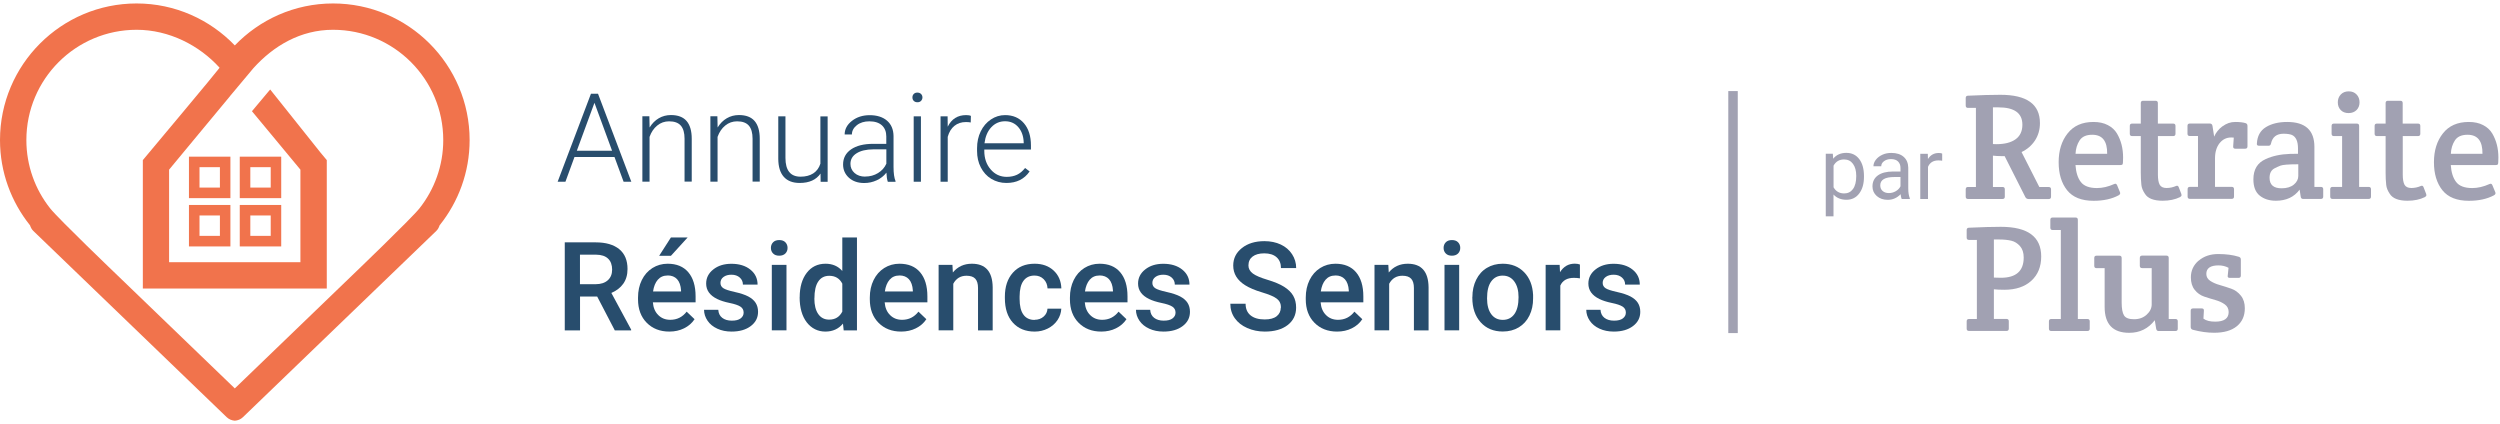<svg width="1444" height="245" viewBox="0 0 1444 245" fill="none" xmlns="http://www.w3.org/2000/svg">
<g clip-path="url(#clip0_159_2346)">
<path d="M192.373 2C170.1 2 149.988 11.309 135.627 26.233C121.266 11.309 101.154 2 78.88 2C35.379 2 0 37.39 0 80.904C0 99.523 6.518 116.642 17.359 130.171C17.742 131.356 18.335 132.507 19.276 133.413L130.956 240.978C132.281 242.233 133.919 242.861 135.627 243C137.335 242.861 138.973 242.268 140.298 240.978L251.978 133.413C252.919 132.507 253.512 131.391 253.895 130.171C264.736 116.642 271.254 99.523 271.254 80.904C271.254 37.39 235.874 2 192.373 2ZM242.323 120.303C237.513 126.37 203.527 158.936 203.527 158.936L135.627 224.346L67.726 158.936C67.726 158.936 33.706 126.37 28.931 120.303C20.356 109.46 15.232 95.792 15.232 80.904C15.232 45.723 43.745 17.202 78.915 17.202C97.668 17.202 115.201 26.233 126.843 39.133C125.588 41.051 86.026 88.261 86.026 88.261L82.505 92.48V97.989V120.269V135.47V144.362V151.439V159.563V166.641H97.703H135.627H173.551H188.748V159.563V151.439V144.362V135.47V120.269V97.989V92.48L185.228 88.261C185.228 88.261 167.556 66.19 156.053 51.685L145.526 64.237L157.656 78.847L173.516 97.989V120.269V135.47V141.712V151.439H157.308H135.592H113.876H97.668V141.712V135.47V120.269V97.989L113.528 78.847L132.908 55.486H132.873L146.363 39.377C158.005 26.477 173.586 17.202 192.339 17.202C227.509 17.202 256.021 45.723 256.021 80.904C256.021 95.792 250.863 109.46 242.323 120.303Z" fill="#F1734C"/>
<path d="M133.082 114.446H109.136V90.492H133.082V114.446ZM115.236 108.344H127.017V96.559H115.236V108.344Z" fill="#F1734C"/>
<path d="M162.431 114.446H138.484V90.492H162.431V114.446ZM144.584 108.344H156.366V96.559H144.584V108.344Z" fill="#F1734C"/>
<path d="M133.082 142.339H109.136V118.386H133.082V142.339ZM115.236 136.238H127.017V124.453H115.236V136.238Z" fill="#F1734C"/>
<path d="M162.431 142.339H138.484V118.386H162.431V142.339ZM144.584 136.238H156.366V124.453H144.584V136.238Z" fill="#F1734C"/>
<path d="M354.894 90.684H331.819L326.59 104.979H322.094L341.335 54.143H345.413L364.654 104.979H360.192L354.929 90.684H354.894ZM333.143 87.058H353.534L343.356 59.373L333.178 87.058H333.143Z" fill="#284D6D"/>
<path d="M375.076 67.184L375.215 73.634C376.645 71.298 378.422 69.52 380.514 68.299C382.605 67.079 384.975 66.451 387.52 66.451C391.563 66.451 394.596 67.602 396.548 69.868C398.535 72.135 399.545 75.587 399.545 80.119V104.91H395.397V80.084C395.397 76.702 394.665 74.192 393.236 72.553C391.807 70.914 389.576 70.078 386.474 70.078C383.895 70.078 381.594 70.88 379.607 72.518C377.621 74.122 376.157 76.319 375.181 79.073V104.945H371.033V67.149H375.006L375.076 67.184Z" fill="#284D6D"/>
<path d="M414.359 67.184L414.499 73.634C415.928 71.298 417.706 69.52 419.797 68.299C421.888 67.079 424.259 66.451 426.803 66.451C430.846 66.451 433.879 67.602 435.831 69.868C437.818 72.135 438.829 75.587 438.829 80.119V104.91H434.681V80.084C434.681 76.702 433.949 74.192 432.52 72.553C431.09 70.914 428.86 70.078 425.757 70.078C423.178 70.078 420.877 70.88 418.891 72.518C416.904 74.122 415.44 76.319 414.464 79.073V104.945H410.316V67.149H414.29L414.359 67.184Z" fill="#284D6D"/>
<path d="M473.964 100.203C471.455 103.864 467.446 105.677 461.904 105.677C457.86 105.677 454.828 104.491 452.737 102.155C450.645 99.819 449.565 96.367 449.53 91.765V67.184H453.678V91.242C453.678 98.424 456.571 102.051 462.392 102.051C468.213 102.051 472.256 99.54 473.86 94.554V67.219H478.042V105.014H473.999L473.929 100.237L473.964 100.203Z" fill="#284D6D"/>
<path d="M512.794 104.979C512.376 103.794 512.097 102.051 511.992 99.715C510.528 101.632 508.646 103.097 506.38 104.143C504.115 105.189 501.71 105.712 499.165 105.712C495.54 105.712 492.612 104.7 490.346 102.678C488.116 100.656 486.965 98.076 486.965 95.007C486.965 91.312 488.499 88.418 491.566 86.291C494.634 84.164 498.886 83.083 504.359 83.083H511.923V78.794C511.923 76.11 511.086 73.983 509.413 72.414C507.74 70.88 505.335 70.078 502.128 70.078C499.235 70.078 496.795 70.81 494.913 72.309C493.03 73.808 492.054 75.587 492.054 77.679H487.872C487.872 74.645 489.266 72.03 492.054 69.834C494.843 67.637 498.294 66.521 502.372 66.521C506.45 66.521 509.901 67.567 512.341 69.694C514.781 71.786 516.036 74.75 516.105 78.515V96.402C516.105 100.063 516.489 102.783 517.256 104.596V105.014H512.794V104.979ZM499.653 101.981C502.442 101.981 504.951 101.318 507.147 99.959C509.343 98.599 510.947 96.82 511.957 94.554V86.256H504.498C500.315 86.291 497.074 87.058 494.738 88.557C492.403 90.022 491.218 92.079 491.218 94.659C491.218 96.786 492.02 98.529 493.588 99.924C495.157 101.318 497.213 102.016 499.723 102.016L499.653 101.981Z" fill="#284D6D"/>
<path d="M527.016 56.27C527.016 55.468 527.26 54.806 527.782 54.283C528.305 53.725 529.002 53.481 529.874 53.481C530.745 53.481 531.477 53.76 532 54.283C532.523 54.806 532.802 55.503 532.802 56.27C532.802 57.037 532.523 57.7 532 58.258C531.477 58.816 530.78 59.06 529.874 59.06C528.968 59.06 528.305 58.781 527.782 58.258C527.26 57.735 527.016 57.072 527.016 56.27ZM531.93 104.979H527.748V67.184H531.93V104.979Z" fill="#284D6D"/>
<path d="M560.722 70.74C559.851 70.566 558.91 70.496 557.899 70.496C555.285 70.496 553.089 71.228 551.276 72.693C549.464 74.157 548.174 76.249 547.407 79.038V104.979H543.259V67.184H547.337L547.407 73.181C549.603 68.718 553.159 66.486 558.038 66.486C559.189 66.486 560.13 66.626 560.792 66.94L560.688 70.74H560.722Z" fill="#284D6D"/>
<path d="M581.287 105.677C578.08 105.677 575.187 104.875 572.573 103.306C569.959 101.737 567.972 99.505 566.508 96.681C565.044 93.857 564.347 90.684 564.347 87.162V85.663C564.347 82.037 565.044 78.76 566.473 75.865C567.867 72.972 569.854 70.67 572.364 68.997C574.873 67.323 577.592 66.486 580.52 66.486C585.121 66.486 588.746 68.055 591.43 71.193C594.114 74.331 595.474 78.62 595.474 84.024V86.361H568.529V87.162C568.529 91.451 569.749 95.007 572.224 97.867C574.664 100.726 577.766 102.155 581.496 102.155C583.727 102.155 585.714 101.737 587.422 100.935C589.13 100.133 590.698 98.808 592.092 97.03L594.707 99.017C591.639 103.48 587.178 105.677 581.322 105.677H581.287ZM580.52 70.043C577.383 70.043 574.734 71.193 572.573 73.495C570.412 75.796 569.122 78.899 568.634 82.769H591.291V82.316C591.186 78.69 590.141 75.726 588.189 73.46C586.237 71.193 583.692 70.043 580.52 70.043Z" fill="#284D6D"/>
<path d="M344.855 171.261H335.025V190.822H326.207V139.986H344.088C349.944 139.986 354.475 141.311 357.682 143.926C360.889 146.576 362.457 150.376 362.457 155.362C362.457 158.779 361.621 161.603 359.983 163.904C358.344 166.206 356.044 167.949 353.116 169.204L364.549 190.368V190.822H355.103L344.925 171.261H344.855ZM335.025 164.148H344.088C347.051 164.148 349.386 163.381 351.059 161.882C352.732 160.383 353.569 158.326 353.569 155.711C353.569 153.096 352.802 150.864 351.234 149.4C349.7 147.901 347.364 147.133 344.297 147.099H334.99V164.148H335.025Z" fill="#284D6D"/>
<path d="M386.613 191.519C381.245 191.519 376.888 189.811 373.542 186.428C370.196 183.046 368.522 178.514 368.522 172.9V171.854C368.522 168.088 369.254 164.706 370.718 161.743C372.182 158.779 374.204 156.478 376.853 154.804C379.467 153.165 382.43 152.329 385.637 152.329C390.796 152.329 394.769 153.967 397.558 157.245C400.347 160.522 401.776 165.16 401.776 171.192V174.609H377.097C377.341 177.747 378.387 180.187 380.234 182C382.047 183.813 384.347 184.72 387.136 184.72C391.04 184.72 394.177 183.151 396.617 180.013L401.183 184.371C399.684 186.638 397.663 188.381 395.118 189.636C392.608 190.891 389.75 191.519 386.613 191.519ZM385.602 159.128C383.267 159.128 381.385 159.93 379.955 161.568C378.526 163.207 377.62 165.473 377.202 168.367H393.375V167.74C393.201 164.916 392.434 162.754 391.11 161.289C389.785 159.825 387.938 159.093 385.602 159.093V159.128ZM387.519 137.162H397.175L387.519 147.761H380.722L387.519 137.162Z" fill="#284D6D"/>
<path d="M429.522 180.536C429.522 179.037 428.895 177.886 427.64 177.084C426.385 176.282 424.329 175.585 421.435 174.992C418.542 174.399 416.137 173.632 414.22 172.691C410.002 170.634 407.876 167.67 407.876 163.8C407.876 160.522 409.236 157.803 411.989 155.641C414.743 153.444 418.229 152.363 422.446 152.363C426.943 152.363 430.603 153.479 433.391 155.711C436.18 157.942 437.574 160.836 437.574 164.393H429.104C429.104 162.754 428.511 161.394 427.291 160.313C426.071 159.232 424.468 158.674 422.481 158.674C420.634 158.674 419.1 159.093 417.915 159.964C416.73 160.836 416.137 161.987 416.137 163.416C416.137 164.706 416.695 165.718 417.775 166.45C418.856 167.182 421.087 167.914 424.398 168.646C427.71 169.379 430.324 170.25 432.241 171.261C434.123 172.272 435.552 173.493 436.459 174.922C437.365 176.352 437.853 178.06 437.853 180.083C437.853 183.5 436.459 186.219 433.635 188.346C430.812 190.473 427.117 191.519 422.586 191.519C419.483 191.519 416.73 190.961 414.325 189.845C411.885 188.73 410.002 187.196 408.678 185.243C407.353 183.29 406.656 181.164 406.656 178.932H414.882C414.987 180.919 415.754 182.488 417.148 183.569C418.542 184.65 420.39 185.208 422.69 185.208C424.991 185.208 426.629 184.79 427.779 183.918C428.93 183.046 429.522 181.965 429.522 180.571V180.536Z" fill="#284D6D"/>
<path d="M445.277 143.193C445.277 141.903 445.695 140.823 446.532 139.951C447.368 139.079 448.553 138.661 450.087 138.661C451.621 138.661 452.806 139.079 453.642 139.951C454.479 140.823 454.897 141.903 454.897 143.193C454.897 144.484 454.479 145.53 453.642 146.401C452.806 147.238 451.621 147.691 450.087 147.691C448.553 147.691 447.368 147.273 446.532 146.401C445.695 145.564 445.277 144.484 445.277 143.193ZM454.27 190.787H445.8V152.991H454.27V190.787Z" fill="#284D6D"/>
<path d="M461.903 171.645C461.903 165.822 463.263 161.15 465.947 157.628C468.631 154.107 472.256 152.329 476.822 152.329C480.831 152.329 484.072 153.723 486.512 156.513V137.162H494.982V190.822H487.314L486.896 186.917C484.351 189.985 480.97 191.519 476.718 191.519C472.465 191.519 468.735 189.741 465.982 186.184C463.263 182.628 461.869 177.781 461.869 171.645H461.903ZM470.374 172.377C470.374 176.212 471.106 179.211 472.604 181.373C474.103 183.534 476.195 184.615 478.914 184.615C482.399 184.615 484.909 183.081 486.512 179.978V163.835C484.944 160.801 482.434 159.302 478.983 159.302C476.23 159.302 474.103 160.383 472.639 162.579C471.14 164.741 470.409 168.019 470.409 172.412L470.374 172.377Z" fill="#284D6D"/>
<path d="M520.497 191.519C515.129 191.519 510.772 189.811 507.426 186.428C504.08 183.046 502.407 178.514 502.407 172.9V171.854C502.407 168.088 503.139 164.706 504.603 161.743C506.067 158.779 508.088 156.478 510.737 154.804C513.352 153.165 516.315 152.329 519.521 152.329C524.68 152.329 528.654 153.967 531.442 157.245C534.231 160.522 535.66 165.16 535.66 171.192V174.609H510.981C511.225 177.747 512.271 180.187 514.119 182C515.931 183.813 518.232 184.72 521.02 184.72C524.924 184.72 528.061 183.151 530.501 180.013L535.067 184.371C533.568 186.638 531.547 188.381 529.002 189.636C526.493 190.891 523.634 191.519 520.497 191.519ZM519.486 159.128C517.151 159.128 515.269 159.93 513.84 161.568C512.411 163.207 511.504 165.473 511.086 168.367H527.259V167.74C527.085 164.916 526.318 162.754 524.994 161.289C523.669 159.825 521.822 159.093 519.486 159.093V159.128Z" fill="#284D6D"/>
<path d="M550.125 153.026L550.369 157.384C553.158 154.002 556.818 152.329 561.349 152.329C569.227 152.329 573.235 156.826 573.375 165.857V190.822H564.904V166.345C564.904 163.939 564.382 162.161 563.336 161.01C562.29 159.86 560.617 159.267 558.247 159.267C554.831 159.267 552.286 160.801 550.613 163.904V190.787H542.143V152.991H550.125V153.026Z" fill="#284D6D"/>
<path d="M597.531 184.72C599.657 184.72 601.4 184.092 602.794 182.872C604.188 181.652 604.92 180.118 605.025 178.304H613.007C612.902 180.641 612.17 182.837 610.811 184.894C609.452 186.917 607.569 188.555 605.234 189.741C602.899 190.926 600.354 191.519 597.635 191.519C592.337 191.519 588.154 189.811 585.052 186.394C581.95 182.977 580.416 178.235 580.416 172.203V171.331C580.416 165.578 581.95 160.976 585.017 157.524C588.084 154.072 592.267 152.329 597.6 152.329C602.097 152.329 605.757 153.654 608.58 156.269C611.404 158.884 612.902 162.335 613.042 166.589H605.06C604.955 164.427 604.223 162.649 602.829 161.255C601.435 159.86 599.692 159.163 597.531 159.163C594.777 159.163 592.651 160.174 591.187 162.161C589.688 164.148 588.956 167.182 588.921 171.226V172.586C588.921 176.701 589.653 179.734 591.152 181.756C592.616 183.779 594.777 184.79 597.565 184.79L597.531 184.72Z" fill="#284D6D"/>
<path d="M636.081 191.519C630.713 191.519 626.356 189.811 623.01 186.428C619.664 183.046 617.991 178.514 617.991 172.9V171.854C617.991 168.088 618.723 164.706 620.187 161.743C621.651 158.779 623.672 156.478 626.321 154.804C628.936 153.165 631.898 152.329 635.105 152.329C640.264 152.329 644.238 153.967 647.026 157.245C649.815 160.522 651.244 165.16 651.244 171.192V174.609H626.565C626.809 177.747 627.855 180.187 629.703 182C631.515 183.813 633.816 184.72 636.604 184.72C640.508 184.72 643.645 183.151 646.085 180.013L650.651 184.371C649.152 186.638 647.131 188.381 644.586 189.636C642.077 190.891 639.218 191.519 636.081 191.519ZM635.07 159.128C632.735 159.128 630.853 159.93 629.424 161.568C627.995 163.207 627.088 165.473 626.67 168.367H642.843V167.74C642.669 164.916 641.902 162.754 640.578 161.289C639.253 159.825 637.406 159.093 635.07 159.093V159.128Z" fill="#284D6D"/>
<path d="M678.99 180.536C678.99 179.037 678.363 177.886 677.108 177.084C675.853 176.282 673.797 175.585 670.904 174.992C668.011 174.399 665.606 173.632 663.688 172.691C659.471 170.634 657.345 167.67 657.345 163.8C657.345 160.522 658.704 157.803 661.458 155.641C664.211 153.444 667.697 152.363 671.915 152.363C676.411 152.363 680.071 153.479 682.86 155.711C685.648 157.942 687.042 160.836 687.042 164.393H678.572C678.572 162.754 677.98 161.394 676.76 160.313C675.54 159.232 673.936 158.674 671.949 158.674C670.102 158.674 668.568 159.093 667.383 159.964C666.198 160.836 665.606 161.987 665.606 163.416C665.606 164.706 666.163 165.718 667.244 166.45C668.324 167.182 670.555 167.914 673.867 168.646C677.178 169.379 679.792 170.25 681.709 171.261C683.592 172.272 685.021 173.493 685.927 174.922C686.833 176.352 687.321 178.06 687.321 180.083C687.321 183.5 685.927 186.219 683.104 188.346C680.28 190.473 676.585 191.519 672.054 191.519C668.952 191.519 666.198 190.961 663.793 189.845C661.353 188.73 659.471 187.196 658.146 185.243C656.822 183.29 656.125 181.164 656.125 178.932H664.351C664.455 180.919 665.222 182.488 666.616 183.569C668.011 184.65 669.858 185.208 672.159 185.208C674.459 185.208 676.097 184.79 677.248 183.918C678.398 183.046 678.99 181.965 678.99 180.571V180.536Z" fill="#284D6D"/>
<path d="M739.885 177.712C739.885 175.48 739.118 173.772 737.515 172.551C735.946 171.331 733.123 170.111 729.01 168.89C724.896 167.67 721.655 166.275 719.25 164.776C714.614 161.882 712.313 158.082 712.313 153.375C712.313 149.26 713.986 145.913 717.333 143.263C720.679 140.613 725.001 139.288 730.334 139.288C733.855 139.288 737.027 139.951 739.78 141.241C742.534 142.531 744.73 144.414 746.298 146.82C747.867 149.225 748.669 151.91 748.669 154.839H739.885C739.885 152.189 739.048 150.097 737.375 148.598C735.702 147.099 733.332 146.332 730.23 146.332C727.336 146.332 725.106 146.959 723.502 148.179C721.899 149.4 721.097 151.143 721.097 153.34C721.097 155.188 721.969 156.757 723.677 158.012C725.384 159.267 728.243 160.453 732.182 161.638C736.12 162.824 739.327 164.149 741.697 165.648C744.068 167.147 745.845 168.856 746.961 170.808C748.076 172.761 748.634 175.027 748.634 177.642C748.634 181.896 746.996 185.243 743.754 187.753C740.512 190.264 736.085 191.519 730.543 191.519C726.883 191.519 723.502 190.822 720.4 189.462C717.298 188.102 714.928 186.219 713.22 183.813C711.512 181.408 710.64 178.618 710.64 175.445H719.459C719.459 178.339 720.4 180.571 722.317 182.14C724.234 183.709 726.953 184.511 730.508 184.511C733.576 184.511 735.876 183.883 737.445 182.628C738.979 181.373 739.78 179.734 739.78 177.677L739.885 177.712Z" fill="#284D6D"/>
<path d="M772.302 191.519C766.934 191.519 762.577 189.811 759.23 186.428C755.884 183.046 754.211 178.514 754.211 172.9V171.854C754.211 168.088 754.943 164.706 756.407 161.743C757.871 158.779 759.893 156.478 762.542 154.804C765.156 153.165 768.119 152.329 771.326 152.329C776.484 152.329 780.458 153.967 783.246 157.245C786.035 160.522 787.464 165.16 787.464 171.192V174.609H762.786C763.03 177.747 764.075 180.187 765.923 182C767.735 183.813 770.036 184.72 772.824 184.72C776.728 184.72 779.865 183.151 782.305 180.013L786.872 184.371C785.373 186.638 783.351 188.381 780.807 189.636C778.297 190.891 775.439 191.519 772.302 191.519ZM771.291 159.128C768.955 159.128 767.073 159.93 765.644 161.568C764.215 163.207 763.309 165.473 762.89 168.367H779.064V167.74C778.889 164.916 778.123 162.754 776.798 161.289C775.473 159.825 773.626 159.093 771.291 159.093V159.128Z" fill="#284D6D"/>
<path d="M801.895 153.026L802.139 157.384C804.927 154.002 808.587 152.329 813.119 152.329C820.996 152.329 825.005 156.826 825.144 165.857V190.822H816.674V166.345C816.674 163.939 816.151 162.161 815.105 161.01C814.06 159.86 812.387 159.267 810.016 159.267C806.6 159.267 804.056 160.801 802.383 163.904V190.787H793.913V152.991H801.895V153.026Z" fill="#284D6D"/>
<path d="M833.823 143.193C833.823 141.903 834.241 140.823 835.078 139.951C835.914 139.079 837.099 138.661 838.633 138.661C840.167 138.661 841.352 139.079 842.188 139.951C843.025 140.823 843.443 141.903 843.443 143.193C843.443 144.484 843.025 145.53 842.188 146.401C841.352 147.238 840.167 147.691 838.633 147.691C837.099 147.691 835.914 147.273 835.078 146.401C834.241 145.564 833.823 144.484 833.823 143.193ZM842.816 190.787H834.346V152.991H842.816V190.787Z" fill="#284D6D"/>
<path d="M850.45 171.575C850.45 167.879 851.182 164.532 852.646 161.568C854.11 158.605 856.166 156.303 858.815 154.734C861.465 153.131 864.532 152.329 867.948 152.329C873.037 152.329 877.185 153.967 880.357 157.245C883.529 160.522 885.237 164.881 885.516 170.32V172.307C885.55 176.038 884.818 179.35 883.389 182.279C881.96 185.208 879.904 187.474 877.255 189.078C874.605 190.682 871.503 191.484 868.018 191.484C862.685 191.484 858.432 189.706 855.225 186.15C852.018 182.593 850.415 177.851 850.415 171.959V171.54L850.45 171.575ZM858.92 172.307C858.92 176.212 859.722 179.246 861.325 181.442C862.929 183.639 865.159 184.755 868.018 184.755C870.876 184.755 873.107 183.639 874.71 181.408C876.313 179.176 877.115 175.899 877.115 171.61C877.115 167.775 876.279 164.776 874.64 162.545C873.002 160.313 870.771 159.197 867.948 159.197C865.125 159.197 862.963 160.313 861.36 162.51C859.722 164.706 858.92 167.984 858.92 172.377V172.307Z" fill="#284D6D"/>
<path d="M912.529 160.766C911.413 160.592 910.263 160.487 909.078 160.487C905.174 160.487 902.56 161.987 901.235 164.95V190.787H892.765V152.991H900.852L901.061 157.21C903.118 153.933 905.941 152.294 909.566 152.294C910.786 152.294 911.762 152.468 912.564 152.782V160.732L912.529 160.766Z" fill="#284D6D"/>
<path d="M939.09 180.536C939.09 179.037 938.462 177.886 937.207 177.084C935.953 176.282 933.896 175.585 931.003 174.992C928.11 174.399 925.705 173.632 923.788 172.691C919.57 170.634 917.444 167.67 917.444 163.8C917.444 160.522 918.803 157.803 921.557 155.641C924.31 153.444 927.796 152.363 932.014 152.363C936.51 152.363 940.17 153.479 942.959 155.711C945.747 157.942 947.142 160.836 947.142 164.393H938.671C938.671 162.754 938.079 161.394 936.859 160.313C935.639 159.232 934.035 158.674 932.049 158.674C930.201 158.674 928.667 159.093 927.482 159.964C926.297 160.836 925.705 161.987 925.705 163.416C925.705 164.706 926.262 165.718 927.343 166.45C928.423 167.182 930.654 167.914 933.966 168.646C937.277 169.379 939.891 170.25 941.808 171.261C943.691 172.272 945.12 173.493 946.026 174.922C946.932 176.352 947.42 178.06 947.42 180.083C947.42 183.5 946.026 186.219 943.203 188.346C940.379 190.473 936.684 191.519 932.153 191.519C929.051 191.519 926.297 190.961 923.892 189.845C921.452 188.73 919.57 187.196 918.245 185.243C916.921 183.29 916.224 181.164 916.224 178.932H924.45C924.554 180.919 925.321 182.488 926.715 183.569C928.11 184.65 929.957 185.208 932.258 185.208C934.558 185.208 936.196 184.79 937.347 183.918C938.497 183.046 939.09 181.965 939.09 180.571V180.536Z" fill="#284D6D"/>
<path d="M1076.63 102.138C1076.63 106.113 1075.72 109.32 1073.91 111.726C1072.1 114.167 1069.62 115.387 1066.52 115.387C1063.42 115.387 1060.87 114.376 1059.03 112.354V124.941H1054.56V88.784H1058.64L1058.85 91.678C1060.66 89.411 1063.21 88.296 1066.42 88.296C1069.62 88.296 1072.03 89.481 1073.87 91.852C1075.69 94.223 1076.63 97.5 1076.63 101.719V102.138ZM1072.17 101.615C1072.17 98.686 1071.54 96.35 1070.28 94.641C1069.03 92.933 1067.32 92.096 1065.13 92.096C1062.41 92.096 1060.39 93.281 1059.06 95.687V108.17C1060.39 110.541 1062.44 111.726 1065.2 111.726C1067.32 111.726 1069.03 110.889 1070.28 109.181C1071.54 107.472 1072.17 104.962 1072.17 101.615Z" fill="#A1A1B2"/>
<path d="M1098.41 114.934C1098.17 114.411 1097.96 113.504 1097.79 112.179C1095.69 114.341 1093.22 115.422 1090.36 115.422C1087.78 115.422 1085.69 114.69 1084.02 113.225C1082.38 111.761 1081.54 109.913 1081.54 107.682C1081.54 104.962 1082.59 102.835 1084.64 101.336C1086.7 99.837 1089.63 99.069 1093.36 99.069H1097.72V97.012C1097.72 95.443 1097.26 94.223 1096.32 93.281C1095.38 92.34 1094.02 91.887 1092.21 91.887C1090.61 91.887 1089.28 92.305 1088.2 93.107C1087.12 93.909 1086.6 94.885 1086.6 96.036H1082.1C1082.1 94.746 1082.55 93.491 1083.49 92.27C1084.44 91.05 1085.69 90.109 1087.26 89.376C1088.83 88.644 1090.57 88.33 1092.49 88.33C1095.49 88.33 1097.86 89.097 1099.56 90.597C1101.27 92.096 1102.14 94.188 1102.21 96.803V108.832C1102.21 111.238 1102.53 113.121 1103.12 114.55V114.934H1098.45H1098.41ZM1091.02 111.517C1092.42 111.517 1093.74 111.168 1095 110.436C1096.25 109.704 1097.16 108.762 1097.72 107.612V102.242H1094.23C1088.76 102.242 1086.04 103.846 1086.04 107.054C1086.04 108.449 1086.49 109.53 1087.43 110.331C1088.37 111.133 1089.56 111.517 1091.02 111.517Z" fill="#A1A1B2"/>
<path d="M1121.77 92.828C1121.11 92.724 1120.37 92.654 1119.57 92.654C1116.64 92.654 1114.66 93.909 1113.61 96.385V114.934H1109.15V88.819H1113.51L1113.58 91.852C1115.04 89.516 1117.1 88.365 1119.82 88.365C1120.69 88.365 1121.35 88.47 1121.8 88.714V92.863L1121.77 92.828Z" fill="#A1A1B2"/>
<path d="M1135.4 113.609V109.32C1135.4 108.449 1135.85 107.995 1136.72 107.995H1141.29V62.32H1136.72C1135.85 62.32 1135.4 61.867 1135.4 60.995V56.602C1135.4 55.73 1135.85 55.277 1136.72 55.277C1144.22 54.928 1150.45 54.754 1155.44 54.754C1170.67 54.754 1178.27 60.193 1178.27 71.106C1178.27 74.907 1177.29 78.254 1175.38 81.183C1173.46 84.077 1170.88 86.308 1167.64 87.807L1177.92 108.03H1183.36C1184.23 108.03 1184.68 108.484 1184.68 109.355V113.644C1184.68 114.515 1184.23 114.969 1183.36 114.969H1171.75C1170.88 114.969 1170.22 114.585 1169.83 113.818L1157.88 90.178H1156.14C1154.25 90.178 1152.58 90.074 1151.12 89.899V107.995H1156.66C1157.53 107.995 1157.98 108.449 1157.98 109.32V113.609C1157.98 114.481 1157.53 114.934 1156.66 114.934H1136.72C1135.85 114.934 1135.4 114.481 1135.4 113.609ZM1151.12 62.041V83.205C1151.57 83.275 1152.27 83.275 1153.14 83.275C1157.88 83.275 1161.57 82.333 1164.19 80.451C1166.8 78.568 1168.13 75.778 1168.13 72.013C1168.13 65.318 1163.49 62.006 1154.25 62.006H1151.08L1151.12 62.041Z" fill="#A1A1B2"/>
<path d="M1209.29 115.98C1202.32 115.98 1197.23 113.958 1193.96 109.878C1190.71 105.799 1189.08 100.429 1189.08 93.7C1189.08 86.971 1190.78 81.427 1194.27 77.034C1197.72 72.64 1202.7 70.444 1209.19 70.444C1212.39 70.444 1215.18 71.037 1217.48 72.257C1219.78 73.442 1221.56 75.081 1222.78 77.138C1225.12 81.113 1226.3 85.715 1226.3 90.945C1226.3 93.386 1226.2 94.746 1225.95 94.99C1225.71 95.234 1225.29 95.339 1224.63 95.339H1198.8C1199.08 99.558 1200.12 102.835 1201.9 105.136C1203.68 107.437 1206.78 108.623 1211.17 108.623C1214.38 108.623 1217.69 107.856 1221.11 106.322C1221.91 105.903 1222.5 106.147 1222.85 107.019L1224.52 111.064C1224.8 111.761 1224.52 112.354 1223.72 112.807C1219.85 114.899 1215.01 115.98 1209.22 115.98H1209.29ZM1198.83 88.819H1217.1C1217.2 81.496 1214.35 77.835 1208.49 77.835C1205.04 77.835 1202.6 78.916 1201.17 81.113C1199.74 83.31 1198.97 85.855 1198.83 88.819Z" fill="#A1A1B2"/>
<path d="M1246.41 78.637V100.778C1246.41 103.532 1246.76 105.52 1247.46 106.74C1248.16 107.961 1249.48 108.588 1251.4 108.588C1253.32 108.588 1255.2 108.17 1257.01 107.368C1257.64 107.124 1258.13 107.368 1258.41 108.065L1259.97 112.11C1260.04 112.284 1260.04 112.528 1260.04 112.842C1260.04 113.156 1259.76 113.504 1259.17 113.853C1256.35 115.248 1253.04 115.945 1249.17 115.945C1243.94 115.945 1240.52 114.585 1238.89 111.9C1237.7 110.157 1237.04 108.449 1236.86 106.81C1236.62 104.578 1236.52 102.242 1236.52 99.767V78.603H1231.5C1230.62 78.603 1230.17 78.149 1230.17 77.278V72.71C1230.17 71.838 1230.62 71.385 1231.5 71.385H1236.52V59.53C1236.52 58.659 1236.97 58.205 1237.84 58.205H1245.06C1245.93 58.205 1246.38 58.659 1246.38 59.53V71.385H1255.23C1256.1 71.385 1256.56 71.838 1256.56 72.71V77.278C1256.56 78.149 1256.1 78.603 1255.23 78.603H1246.38L1246.41 78.637Z" fill="#A1A1B2"/>
<path d="M1283.75 72.954C1285.98 71.281 1288.42 70.444 1291.03 70.444C1293.65 70.444 1295.7 70.688 1297.1 71.141C1297.79 71.385 1298.14 71.908 1298.14 72.71V84.565C1298.14 85.436 1297.69 85.89 1296.82 85.89H1291.1C1290.23 85.89 1289.81 85.436 1289.88 84.565L1290.23 79.474C1289.95 79.404 1289.43 79.404 1288.73 79.404C1286.05 79.404 1283.82 80.485 1282.04 82.682C1280.3 84.879 1279.39 87.807 1279.39 91.503V107.926H1289.04C1289.92 107.926 1290.37 108.379 1290.37 109.251V113.539C1290.37 114.411 1289.92 114.864 1289.04 114.864H1264.89C1264.02 114.864 1263.56 114.411 1263.56 113.539V109.251C1263.56 108.379 1264.02 107.926 1264.89 107.926H1269.56V78.568H1264.82C1263.95 78.568 1263.49 78.114 1263.49 77.243V72.675C1263.49 71.803 1263.95 71.35 1264.82 71.35H1276.43C1277.23 71.35 1277.75 71.803 1277.92 72.675L1278.9 78.916C1279.91 76.58 1281.51 74.558 1283.75 72.884V72.954Z" fill="#A1A1B2"/>
<path d="M1327.32 88.819V85.75C1327.32 81.601 1326.13 78.986 1323.8 77.94C1322.68 77.487 1321.08 77.243 1318.95 77.243C1314.98 77.243 1312.57 79.126 1311.74 82.856C1311.56 83.728 1311.11 84.181 1310.41 84.181H1304.8C1303.86 84.181 1303.44 83.728 1303.58 82.856C1303.82 78.568 1305.53 75.43 1308.77 73.442C1311.98 71.455 1316.09 70.444 1321.08 70.444C1331.57 70.444 1336.8 75.255 1336.8 84.844V107.961H1340.56C1341.43 107.961 1341.89 108.414 1341.89 109.285V113.574C1341.89 114.446 1341.43 114.899 1340.56 114.899H1330.21C1329.44 114.899 1329.02 114.446 1328.89 113.574L1328.26 109.53C1325.09 113.818 1320.52 115.945 1314.56 115.945C1310.79 115.945 1307.69 114.969 1305.25 113.016C1302.78 111.064 1301.56 107.891 1301.56 103.567C1301.56 97.884 1303.93 93.979 1308.67 91.887C1312.61 90.074 1317.28 89.063 1322.72 88.888C1323.83 88.888 1325.36 88.888 1327.28 88.819H1327.32ZM1327.49 101.65V94.885C1321.88 94.885 1318.43 95.164 1317.14 95.687C1315.85 96.21 1314.7 96.733 1313.72 97.256C1311.84 98.267 1310.9 100.081 1310.9 102.696C1310.9 106.74 1313.2 108.762 1317.84 108.762C1320.87 108.762 1323.24 108.03 1324.95 106.601C1326.65 105.171 1327.49 103.498 1327.49 101.65Z" fill="#A1A1B2"/>
<path d="M1362.63 107.961H1368.17C1369.04 107.961 1369.49 108.414 1369.49 109.285V113.574C1369.49 114.446 1369.04 114.899 1368.17 114.899H1347.25C1346.38 114.899 1345.93 114.446 1345.93 113.574V109.285C1345.93 108.414 1346.38 107.961 1347.25 107.961H1352.8V78.603H1348.06C1347.18 78.603 1346.73 78.149 1346.73 77.278V72.71C1346.73 71.838 1347.18 71.385 1348.06 71.385H1361.3C1362.17 71.385 1362.63 71.838 1362.63 72.71V107.926V107.961ZM1352 63.575C1350.88 62.389 1350.32 60.925 1350.32 59.112C1350.32 57.299 1350.88 55.8 1352.03 54.579C1353.18 53.394 1354.68 52.766 1356.6 52.766C1358.51 52.766 1360.01 53.359 1361.16 54.579C1362.31 55.765 1362.87 57.299 1362.87 59.112C1362.87 60.925 1362.28 62.424 1361.13 63.575C1359.98 64.725 1358.41 65.318 1356.53 65.318C1354.64 65.318 1353.11 64.725 1352 63.575Z" fill="#A1A1B2"/>
<path d="M1387.83 78.637V100.778C1387.83 103.532 1388.18 105.52 1388.87 106.74C1389.57 107.961 1390.89 108.588 1392.81 108.588C1394.73 108.588 1396.61 108.17 1398.42 107.368C1399.05 107.124 1399.54 107.368 1399.82 108.065L1401.39 112.11C1401.46 112.284 1401.46 112.528 1401.46 112.842C1401.46 113.156 1401.18 113.504 1400.58 113.853C1397.76 115.248 1394.45 115.945 1390.58 115.945C1385.35 115.945 1381.94 114.585 1380.3 111.9C1379.11 110.157 1378.45 108.449 1378.28 106.81C1378.03 104.578 1377.93 102.242 1377.93 99.767V78.603H1372.91C1372.04 78.603 1371.58 78.149 1371.58 77.278V72.71C1371.58 71.838 1372.04 71.385 1372.91 71.385H1377.93V59.53C1377.93 58.659 1378.38 58.205 1379.25 58.205H1386.47C1387.34 58.205 1387.79 58.659 1387.79 59.53V71.385H1396.65C1397.52 71.385 1397.97 71.838 1397.97 72.71V77.278C1397.97 78.149 1397.52 78.603 1396.65 78.603H1387.79L1387.83 78.637Z" fill="#A1A1B2"/>
<path d="M1426.06 115.98C1419.09 115.98 1414 113.958 1410.73 109.878C1407.49 105.799 1405.85 100.429 1405.85 93.7C1405.85 86.971 1407.56 81.427 1411.04 77.034C1414.49 72.64 1419.48 70.444 1425.96 70.444C1429.17 70.444 1431.96 71.037 1434.26 72.257C1436.56 73.442 1438.33 75.081 1439.55 77.138C1441.89 81.113 1443.07 85.715 1443.07 90.945C1443.07 93.386 1442.97 94.746 1442.73 94.99C1442.48 95.234 1442.06 95.339 1441.4 95.339H1415.57C1415.85 99.558 1416.9 102.835 1418.68 105.136C1420.45 107.437 1423.56 108.623 1427.95 108.623C1431.15 108.623 1434.47 107.856 1437.88 106.322C1438.68 105.903 1439.28 106.147 1439.62 107.019L1441.3 111.064C1441.58 111.761 1441.3 112.354 1440.5 112.807C1436.63 114.899 1431.78 115.98 1426 115.98H1426.06ZM1415.61 88.819H1433.87C1433.98 81.496 1431.12 77.835 1425.26 77.835C1421.81 77.835 1419.37 78.916 1417.94 81.113C1416.51 83.31 1415.75 85.855 1415.61 88.819Z" fill="#A1A1B2"/>
<path d="M1135.95 189.863V185.574C1135.95 184.703 1136.41 184.249 1137.28 184.249H1141.84V138.574H1137.28C1136.41 138.574 1135.95 138.12 1135.95 137.249V132.855C1135.95 131.984 1136.41 131.531 1137.28 131.531C1144.77 131.182 1150.91 131.008 1155.65 131.008C1171.23 131.008 1179 136.726 1179 148.127C1179 154.055 1177.08 158.727 1173.29 162.179C1169.49 165.63 1164.29 167.374 1157.74 167.374C1155.16 167.374 1153.14 167.269 1151.67 167.095V184.214H1158.96C1159.83 184.214 1160.28 184.668 1160.28 185.539V189.828C1160.28 190.7 1159.83 191.153 1158.96 191.153H1137.28C1136.41 191.153 1135.95 190.7 1135.95 189.828V189.863ZM1151.67 138.295V160.331C1152.2 160.4 1153.56 160.435 1155.72 160.435C1164.5 160.435 1168.89 156.53 1168.89 148.755C1168.89 145.931 1168.16 143.734 1166.73 142.13C1165.3 140.526 1163.63 139.48 1161.71 139.027C1159.8 138.574 1157.5 138.33 1154.81 138.33H1151.64L1151.67 138.295Z" fill="#A1A1B2"/>
<path d="M1200.16 126.963V184.249H1205.7C1206.57 184.249 1207.03 184.703 1207.03 185.574V189.863C1207.03 190.735 1206.57 191.188 1205.7 191.188H1184.79C1183.92 191.188 1183.46 190.735 1183.46 189.863V185.574C1183.46 184.703 1183.92 184.249 1184.79 184.249H1190.33V132.855H1185.59C1184.72 132.855 1184.27 132.402 1184.27 131.531V126.963C1184.27 126.091 1184.72 125.638 1185.59 125.638H1198.84C1199.71 125.638 1200.16 126.091 1200.16 126.963Z" fill="#A1A1B2"/>
<path d="M1252.69 184.249H1256.56C1257.43 184.249 1257.88 184.703 1257.88 185.574V189.863C1257.88 190.735 1257.43 191.188 1256.56 191.188H1246.73C1246.03 191.188 1245.58 190.735 1245.4 189.863L1244.6 184.947C1240.84 189.828 1235.92 192.234 1229.86 192.234C1220.38 192.234 1215.64 187.248 1215.64 177.311V154.891H1210.96C1210.09 154.891 1209.64 154.438 1209.64 153.566V148.999C1209.64 148.127 1210.09 147.674 1210.96 147.674H1224.14C1225.01 147.674 1225.47 148.127 1225.47 148.999V174.661C1225.47 178.182 1225.92 180.693 1226.82 182.157C1227.73 183.657 1229.65 184.389 1232.61 184.389C1235.57 184.389 1238.01 183.517 1239.93 181.739C1241.85 179.996 1242.82 178.008 1242.82 175.777V154.856H1237.28C1236.41 154.856 1235.96 154.403 1235.96 153.532V148.964C1235.96 148.092 1236.41 147.639 1237.28 147.639H1251.33C1252.2 147.639 1252.65 148.092 1252.65 148.964V184.18L1252.69 184.249Z" fill="#A1A1B2"/>
<path d="M1269.91 150.603C1272.91 148.023 1276.67 146.732 1281.24 146.732C1285.8 146.732 1289.74 147.255 1293.09 148.301C1293.89 148.546 1294.31 149.069 1294.31 149.871V159.18C1294.31 160.052 1293.85 160.505 1292.98 160.505H1287.89C1286.95 160.505 1286.57 160.052 1286.74 159.18L1287.2 154.682C1285.45 153.741 1283.5 153.287 1281.41 153.287C1276.74 153.287 1274.37 154.926 1274.37 158.204C1274.37 159.912 1275.14 161.237 1276.67 162.248C1278.2 163.259 1280.05 164.061 1282.21 164.654C1284.37 165.282 1286.57 165.979 1288.76 166.746C1290.96 167.513 1292.81 168.873 1294.34 170.791C1295.88 172.708 1296.61 175.114 1296.61 178.043C1296.61 182.506 1295.04 185.958 1291.94 188.468C1288.83 190.979 1284.48 192.199 1278.87 192.199C1274.93 192.199 1270.81 191.606 1266.49 190.456C1265.72 190.212 1265.34 189.654 1265.34 188.782V179.473C1265.34 178.601 1265.79 178.148 1266.67 178.148H1271.75C1272.63 178.148 1273.04 178.601 1272.97 179.473L1272.7 184.04C1274.26 185.226 1276.53 185.783 1279.46 185.783C1284.69 185.783 1287.27 183.935 1287.27 180.24C1287.27 178.357 1286.53 176.892 1285.04 175.811C1283.54 174.731 1281.72 173.894 1279.6 173.301C1277.47 172.708 1275.31 172.046 1273.15 171.314C1270.99 170.581 1269.14 169.291 1267.68 167.443C1266.18 165.595 1265.45 163.19 1265.45 160.191C1265.45 156.321 1266.94 153.113 1269.91 150.533V150.603Z" fill="#A1A1B2"/>
<path d="M1003.73 52.609H998.26V192.391H1003.73V52.609Z" fill="#A1A1B2"/>
</g>
<defs>
<clipPath id="clip0_159_2346">
<rect width="1443.08" height="245" fill="white"/>
</clipPath>
</defs>
</svg>
